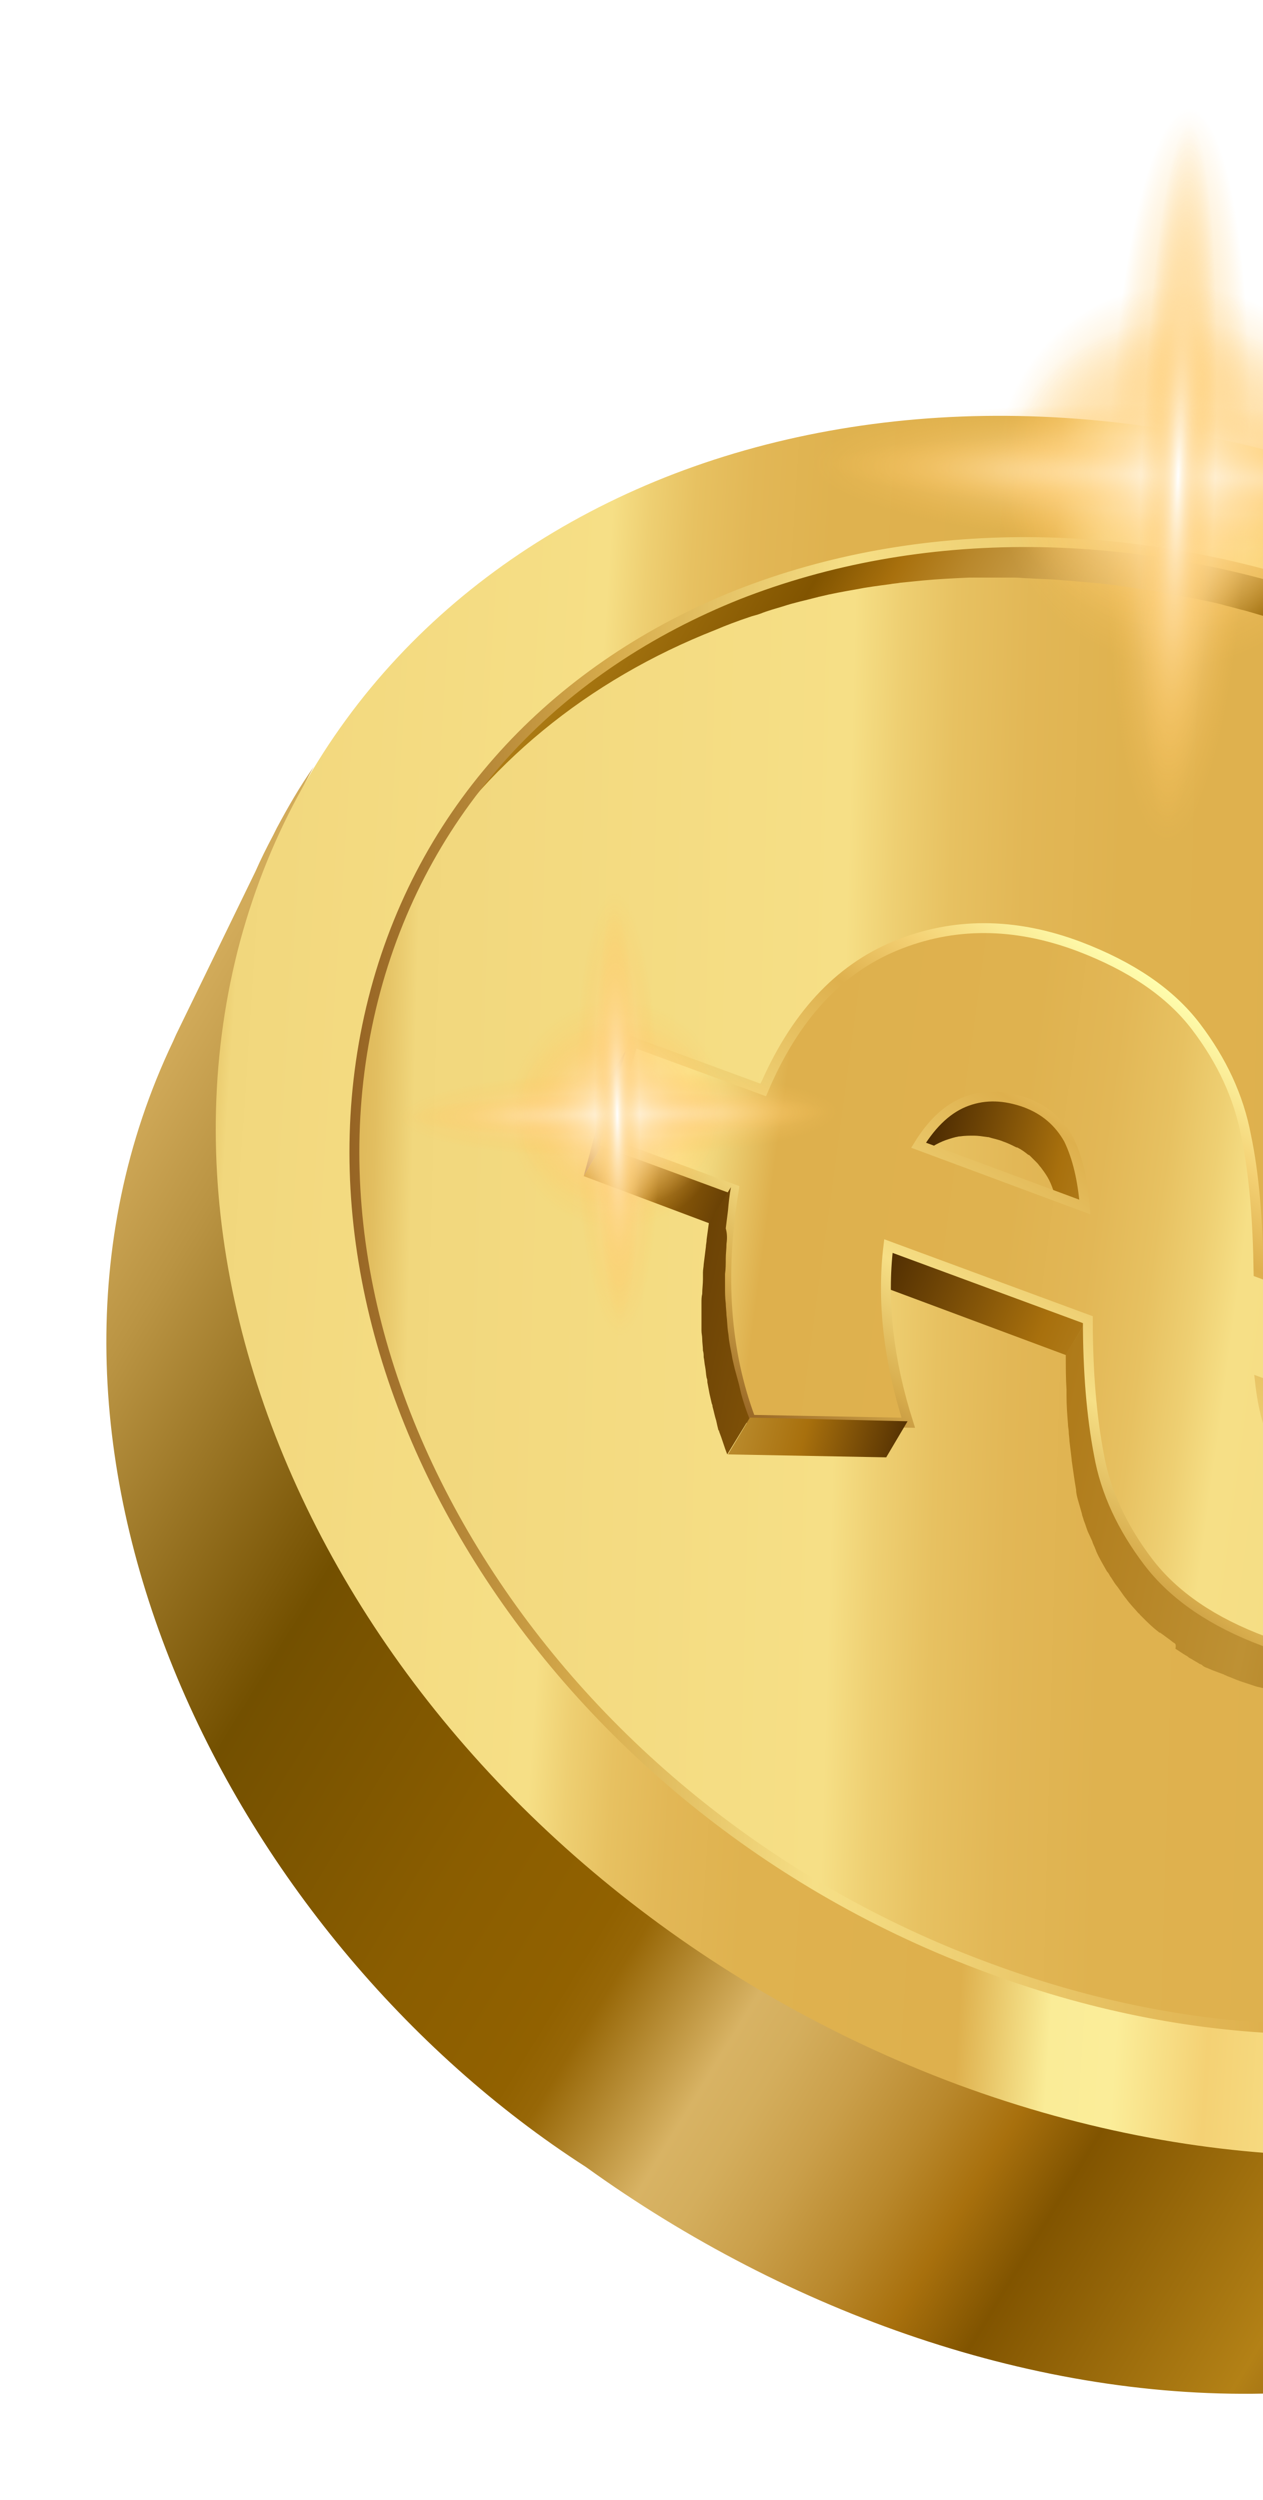<svg width="95" height="188" viewBox="0 0 95 188" fill="none" xmlns="http://www.w3.org/2000/svg">
<g filter="url(#filter0_f_8951_27492)">
<path d="M13.018 78.308L13.239 77.809L19.218 65.52C19.605 64.635 20.048 63.749 20.546 62.808L20.823 62.254C21.653 60.705 22.539 59.154 23.591 57.66C22.705 59.265 21.985 60.87 21.266 62.476L152.846 135.545L152.735 135.711C152.292 136.542 151.85 137.317 151.351 138.147L142.55 153.425C119.024 189.517 74.573 184.922 44.072 162.946C17.114 145.62 -1.375 108.476 13.018 78.308Z" fill="url(#paint0_linear_8951_27492)"/>
<path d="M27.192 120.821C17.45 105.266 13.63 87.331 18.059 70.78C22.543 54.228 34.444 42.106 49.999 35.906C65.609 29.706 84.984 29.485 104.303 36.681C123.677 43.822 139.398 57.052 149.141 72.606C158.883 88.161 162.703 106.097 158.274 122.648C153.846 139.199 141.945 151.322 126.334 157.522C110.779 163.666 91.35 163.888 72.031 156.747C52.711 149.551 36.935 136.376 27.192 120.821Z" fill="url(#paint1_linear_8951_27492)"/>
<path d="M74.409 148C90.96 154.145 107.456 153.923 120.852 148.664C134.193 143.35 144.323 133.054 148.143 118.883C151.962 104.712 148.696 89.434 140.338 76.093C131.979 62.753 118.528 51.515 101.976 45.371C85.425 39.227 68.929 39.448 55.533 44.707C42.192 50.021 32.062 60.317 28.243 74.488C24.423 88.714 27.689 103.937 36.048 117.278C44.406 130.618 57.803 141.911 74.409 148Z" fill="url(#paint2_linear_8951_27492)"/>
<path d="M130.321 67.954C130.044 67.677 129.767 67.345 129.49 67.068C129.38 66.957 129.269 66.847 129.103 66.681C128.549 66.127 128.051 65.629 127.497 65.075C127.276 64.854 127.055 64.632 126.833 64.466C126.335 64.024 125.892 63.581 125.394 63.138C125.172 62.916 124.951 62.75 124.674 62.529C124.065 62.031 123.512 61.533 122.903 61.034C122.792 60.924 122.626 60.813 122.515 60.702C121.74 60.093 120.91 59.429 120.135 58.82C120.08 58.765 120.024 58.765 119.969 58.709C119.194 58.156 118.419 57.547 117.589 57.049C117.423 56.938 117.312 56.883 117.146 56.772C116.482 56.329 115.817 55.886 115.153 55.499C114.876 55.333 114.655 55.167 114.378 55.001C113.935 54.724 113.492 54.447 113.05 54.226C112.219 53.727 111.389 53.285 110.559 52.786C110.226 52.62 109.95 52.454 109.618 52.288C108.677 51.79 107.68 51.292 106.739 50.849C106.628 50.794 106.518 50.738 106.407 50.683C105.355 50.185 104.303 49.742 103.196 49.244C102.255 48.856 101.259 48.469 100.318 48.081C99.764 47.86 99.211 47.694 98.657 47.472C98.048 47.251 97.439 47.029 96.83 46.863C96.332 46.697 95.889 46.587 95.391 46.42C94.838 46.254 94.229 46.088 93.675 45.922C93.177 45.812 92.679 45.645 92.181 45.535C91.627 45.369 91.073 45.258 90.52 45.147C90.022 45.037 89.523 44.926 89.081 44.871C88.527 44.76 87.918 44.649 87.365 44.538C86.866 44.428 86.424 44.372 85.925 44.317C85.317 44.206 84.763 44.151 84.154 44.04C83.711 43.985 83.213 43.929 82.77 43.874C82.161 43.819 81.552 43.764 80.888 43.708C80.445 43.653 80.002 43.653 79.559 43.597C78.84 43.542 78.176 43.542 77.456 43.487C77.069 43.487 76.681 43.431 76.293 43.431C75.297 43.431 74.245 43.431 73.249 43.431C73.138 43.431 73.028 43.431 72.917 43.431C71.699 43.487 70.537 43.542 69.374 43.653C68.82 43.708 68.267 43.764 67.713 43.819C67.437 43.874 67.215 43.874 66.938 43.929C66.108 44.04 65.222 44.151 64.392 44.317C63.451 44.483 62.51 44.649 61.624 44.871C61.569 44.871 61.458 44.926 61.403 44.926C60.573 45.147 59.742 45.313 58.912 45.59C58.358 45.756 57.749 45.922 57.196 46.144C56.919 46.254 56.587 46.31 56.31 46.42C55.48 46.697 54.594 47.029 53.819 47.362C44.243 51.126 36.327 57.547 31.234 66.016L32.895 63.304C38.043 54.779 45.959 48.413 55.48 44.649C56.31 44.317 57.141 44.04 57.971 43.708C58.248 43.597 58.58 43.542 58.856 43.431C59.41 43.265 59.964 43.099 60.517 42.933H60.573C61.403 42.712 62.178 42.49 63.008 42.324C63.119 42.324 63.174 42.269 63.285 42.269C64.226 42.047 65.112 41.881 66.053 41.715H66.108C66.938 41.549 67.769 41.438 68.599 41.328C68.876 41.273 69.097 41.273 69.374 41.217C69.817 41.162 70.204 41.106 70.647 41.051C70.758 41.051 70.924 41.051 71.035 41.051C72.197 40.94 73.415 40.83 74.578 40.83C74.578 40.83 74.578 40.83 74.633 40.83C74.744 40.83 74.799 40.83 74.91 40.83C75.906 40.774 76.958 40.774 77.954 40.83C78.065 40.83 78.176 40.83 78.342 40.83C78.618 40.83 78.895 40.885 79.172 40.885C79.836 40.885 80.556 40.94 81.275 40.996C81.497 40.996 81.663 40.996 81.884 40.996C82.106 40.996 82.383 41.051 82.604 41.051C83.213 41.106 83.822 41.162 84.431 41.217C84.708 41.273 84.929 41.272 85.206 41.272C85.427 41.272 85.593 41.328 85.815 41.383C86.368 41.438 86.977 41.549 87.586 41.66C87.863 41.715 88.195 41.715 88.472 41.771C88.638 41.826 88.804 41.826 89.025 41.881C89.579 41.992 90.132 42.103 90.741 42.214C91.073 42.269 91.406 42.324 91.738 42.38C91.904 42.435 92.07 42.435 92.181 42.49C92.734 42.601 93.288 42.767 93.841 42.878C94.173 42.989 94.561 43.044 94.893 43.154C95.059 43.21 95.17 43.21 95.336 43.265C95.889 43.431 96.443 43.597 96.996 43.763C97.384 43.874 97.716 43.985 98.104 44.096C98.214 44.151 98.325 44.151 98.436 44.206C99.045 44.372 99.598 44.594 100.207 44.815C100.595 44.926 100.982 45.037 101.314 45.203C101.48 45.258 101.702 45.369 101.868 45.424C102.809 45.756 103.695 46.144 104.636 46.476C104.691 46.476 104.746 46.531 104.802 46.531C105.909 46.974 106.961 47.472 108.012 47.915H108.068C108.178 47.971 108.289 48.026 108.4 48.081C109.341 48.524 110.337 49.022 111.278 49.52C111.389 49.576 111.5 49.631 111.555 49.687C111.776 49.797 111.998 49.908 112.219 50.074C113.05 50.517 113.88 51.015 114.71 51.513C114.876 51.624 115.098 51.735 115.264 51.845C115.541 52.011 115.762 52.178 116.039 52.344C116.316 52.51 116.537 52.676 116.814 52.842C117.478 53.285 118.142 53.727 118.807 54.17C118.973 54.281 119.083 54.336 119.249 54.447C119.305 54.447 119.305 54.502 119.36 54.502C120.135 55.001 120.855 55.554 121.63 56.108C121.685 56.163 121.74 56.163 121.74 56.218C122.515 56.827 123.29 57.381 124.065 57.99C124.121 57.99 124.121 58.045 124.176 58.045C124.287 58.156 124.453 58.267 124.564 58.377C125.172 58.876 125.781 59.374 126.335 59.872C126.556 60.093 126.778 60.259 127.055 60.481C127.553 60.924 128.051 61.367 128.494 61.809C128.715 62.031 128.937 62.252 129.158 62.474C129.712 63.027 130.265 63.525 130.763 64.079C130.874 64.19 130.985 64.3 131.151 64.466C131.206 64.522 131.206 64.522 131.262 64.577C131.483 64.854 131.76 65.075 131.981 65.352C132.424 65.85 132.867 66.293 133.31 66.791C133.587 67.124 133.863 67.456 134.14 67.788C134.528 68.231 134.915 68.729 135.303 69.172C135.579 69.504 135.856 69.891 136.133 70.223C136.465 70.666 136.853 71.164 137.185 71.607C137.461 71.995 137.738 72.327 137.96 72.714C138.292 73.157 138.624 73.655 138.956 74.098C139.011 74.209 139.122 74.32 139.177 74.43C139.565 75.039 140.008 75.648 140.395 76.257C141.004 77.198 141.558 78.139 142.056 79.08C142.222 79.357 142.388 79.689 142.554 79.966C142.886 80.63 143.274 81.294 143.606 81.959C143.661 82.125 143.772 82.291 143.827 82.402C143.938 82.678 144.049 82.9 144.159 83.177C144.326 83.564 144.547 84.007 144.713 84.394C144.934 84.837 145.1 85.28 145.322 85.778C145.488 86.166 145.654 86.609 145.82 86.996C145.875 87.162 145.931 87.328 146.042 87.494C146.097 87.66 146.152 87.826 146.208 87.993C146.65 89.155 147.038 90.262 147.37 91.425C147.425 91.535 147.425 91.591 147.481 91.701C147.481 91.757 147.481 91.757 147.481 91.812C147.813 92.919 148.09 94.026 148.366 95.078C148.366 95.189 148.422 95.299 148.422 95.41C148.477 95.632 148.533 95.853 148.533 96.074C148.699 96.794 148.809 97.458 148.92 98.178C148.975 98.344 148.975 98.565 149.031 98.731C149.086 98.898 149.086 99.119 149.086 99.285C149.197 99.894 149.252 100.503 149.308 101.167C149.363 101.389 149.363 101.665 149.418 101.887C149.418 101.997 149.418 102.164 149.474 102.274C149.529 102.828 149.584 103.437 149.584 103.99C149.584 104.267 149.64 104.544 149.64 104.876C149.64 104.987 149.64 105.042 149.64 105.153C149.64 105.706 149.64 106.26 149.64 106.813C149.64 107.146 149.64 107.422 149.64 107.754C149.64 107.81 149.64 107.865 149.64 107.976C149.64 108.529 149.584 109.083 149.584 109.637C149.584 109.969 149.584 110.301 149.529 110.633C149.529 110.688 149.529 110.744 149.529 110.744C149.474 111.297 149.418 111.851 149.363 112.404C149.308 112.736 149.308 113.069 149.252 113.401C149.252 113.456 149.252 113.456 149.252 113.511C149.141 114.176 149.031 114.84 148.92 115.504C148.865 115.726 148.865 116.002 148.809 116.224C148.809 116.224 148.809 116.224 148.809 116.279C148.643 117.165 148.422 118.106 148.145 118.992V119.102C147.868 120.043 147.591 120.984 147.259 121.925C147.259 121.925 147.259 121.925 147.259 121.981C147.093 122.534 146.872 123.088 146.65 123.586C146.484 123.974 146.374 124.416 146.208 124.804C146.208 124.804 146.208 124.804 146.208 124.859C146.208 124.859 146.208 124.915 146.152 124.915C145.765 125.8 145.377 126.631 144.99 127.461C144.934 127.516 144.934 127.572 144.879 127.627C144.879 127.682 144.824 127.682 144.824 127.738C144.381 128.568 143.938 129.398 143.44 130.173L141.779 132.886C142.277 132.056 142.776 131.225 143.218 130.34C143.274 130.284 143.274 130.229 143.329 130.173C143.772 129.343 144.159 128.513 144.492 127.627C144.492 127.627 144.492 127.572 144.547 127.572C144.713 127.184 144.879 126.741 145.045 126.354C145.267 125.8 145.488 125.302 145.654 124.749C145.986 123.808 146.263 122.811 146.54 121.815C146.761 120.929 146.983 119.988 147.204 119.102C147.259 118.826 147.315 118.604 147.315 118.327C147.425 117.663 147.536 116.999 147.647 116.335C147.702 115.947 147.702 115.615 147.758 115.227C147.813 114.674 147.868 114.12 147.924 113.567C147.979 113.179 147.979 112.792 147.979 112.404C148.034 111.851 148.034 111.297 148.034 110.744C148.034 110.356 148.034 109.969 148.034 109.581C148.034 109.028 148.034 108.474 148.034 107.921C148.034 107.533 147.979 107.146 147.979 106.758C147.924 106.204 147.924 105.596 147.868 105.042C147.813 104.655 147.813 104.267 147.758 103.88C147.702 103.271 147.591 102.662 147.536 102.053C147.481 101.665 147.425 101.278 147.37 100.89C147.259 100.171 147.093 99.507 146.983 98.787C146.927 98.455 146.817 98.123 146.761 97.79C146.484 96.683 146.208 95.576 145.875 94.525C145.82 94.414 145.82 94.303 145.765 94.137C145.433 92.975 145.045 91.867 144.602 90.705C144.492 90.373 144.381 90.041 144.215 89.709C144.049 89.321 143.883 88.878 143.717 88.491C143.551 88.048 143.329 87.605 143.108 87.107C142.942 86.719 142.72 86.276 142.554 85.889C142.333 85.501 142.167 85.059 141.945 84.671C141.613 84.007 141.281 83.343 140.893 82.678C140.727 82.402 140.561 82.07 140.395 81.793C139.842 80.852 139.288 79.911 138.735 78.97C138.292 78.25 137.794 77.53 137.351 76.811C137.019 76.368 136.686 75.87 136.354 75.427C136.078 75.039 135.856 74.707 135.579 74.32C135.247 73.877 134.86 73.379 134.528 72.936C134.251 72.604 133.974 72.216 133.697 71.884C133.31 71.441 132.922 70.943 132.535 70.5C132.258 70.168 131.981 69.836 131.704 69.504C131.206 68.895 130.763 68.397 130.321 67.954Z" fill="url(#paint3_linear_8951_27492)"/>
<path d="M79.834 91.983C79.778 91.595 79.668 91.152 79.612 90.82C79.612 90.71 79.557 90.654 79.557 90.599C79.446 90.267 79.391 89.99 79.28 89.658C79.28 89.602 79.225 89.547 79.225 89.492C79.114 89.159 78.948 88.772 78.782 88.495C78.616 88.219 78.45 87.997 78.284 87.776C78.173 87.665 78.118 87.554 78.007 87.444C77.841 87.277 77.675 87.111 77.509 86.945C77.453 86.89 77.398 86.835 77.343 86.835C77.066 86.613 76.844 86.447 76.512 86.281C76.512 86.281 76.512 86.281 76.457 86.281C76.125 86.115 75.793 85.949 75.461 85.838C75.073 85.672 74.686 85.617 74.353 85.506H74.298C73.911 85.451 73.579 85.395 73.246 85.395C72.914 85.395 72.582 85.395 72.195 85.451H72.139C71.807 85.506 71.475 85.617 71.143 85.728C69.759 86.226 68.541 87.333 67.489 89.049L69.15 86.336C70.202 84.62 71.42 83.513 72.804 83.015C72.914 82.96 73.025 82.96 73.136 82.904C73.302 82.849 73.523 82.794 73.689 82.794C73.745 82.794 73.745 82.794 73.8 82.794H73.855C73.966 82.794 74.021 82.738 74.132 82.738C74.243 82.738 74.409 82.738 74.52 82.738H74.852H74.907H75.184L75.516 82.794L75.848 82.849L76.014 82.904C76.014 82.904 76.014 82.904 76.07 82.904H76.125C76.236 82.904 76.346 82.96 76.457 82.96C76.568 83.015 76.678 83.015 76.789 83.07C76.9 83.126 77.011 83.126 77.121 83.181H77.177L77.453 83.292C77.564 83.347 77.675 83.403 77.73 83.403C77.841 83.458 77.952 83.513 78.007 83.569C78.062 83.624 78.118 83.624 78.173 83.679H78.228C78.284 83.679 78.284 83.735 78.339 83.735C78.45 83.79 78.561 83.845 78.671 83.956C78.782 84.011 78.893 84.122 79.003 84.233L79.059 84.288C79.114 84.344 79.169 84.399 79.225 84.399C79.335 84.51 79.446 84.565 79.502 84.676C79.557 84.731 79.612 84.842 79.668 84.897C79.778 85.008 79.834 85.119 79.944 85.229C80 85.285 80.055 85.34 80.111 85.395C80.221 85.561 80.332 85.783 80.443 85.949L80.553 86.17C80.664 86.392 80.775 86.668 80.885 86.89V86.945C80.885 87.001 80.941 87.056 80.941 87.111C80.996 87.277 81.052 87.444 81.107 87.61C81.162 87.72 81.162 87.886 81.218 87.997C81.218 88.052 81.273 88.163 81.273 88.219C81.273 88.274 81.328 88.329 81.328 88.385C81.384 88.661 81.439 88.993 81.494 89.326V89.381C81.494 89.492 81.494 89.547 81.55 89.658C81.605 89.934 81.605 90.156 81.66 90.433C81.66 90.599 81.716 90.765 81.716 90.931L80.055 93.643C80 93.201 79.944 92.813 79.889 92.425C79.834 92.149 79.834 92.038 79.834 91.983Z" fill="url(#paint4_linear_8951_27492)"/>
<path d="M94.78 103.94L93.119 106.653L105.297 111.192L106.958 108.424L94.78 103.94Z" fill="url(#paint5_linear_8951_27492)"/>
<mask id="mask0_8951_27492" style="mask-type:luminance" maskUnits="userSpaceOnUse" x="55" y="78" width="5" height="7">
<path d="M59.131 78.308L57.47 81.02C56.806 82.072 56.252 83.234 55.699 84.507L57.359 81.795C57.858 80.522 58.467 79.359 59.131 78.308Z" fill="white"/>
</mask>
<g mask="url(#mask0_8951_27492)">
<path d="M59.131 78.308L57.47 81.02C57.193 81.518 56.917 81.961 56.64 82.515L58.3 79.802C58.522 79.304 58.799 78.806 59.131 78.308Z" fill="#784E4A"/>
</g>
<mask id="mask1_8951_27492" style="mask-type:luminance" maskUnits="userSpaceOnUse" x="55" y="78" width="5" height="7">
<path d="M59.131 78.308L57.47 81.02C56.806 82.072 56.252 83.234 55.699 84.507L57.359 81.795C57.858 80.522 58.467 79.359 59.131 78.308Z" fill="white"/>
</mask>
<g mask="url(#mask1_8951_27492)">
<path d="M58.3 79.804L56.639 82.516C56.307 83.18 55.975 83.845 55.698 84.509L57.359 81.796C57.636 81.077 57.968 80.413 58.3 79.804Z" fill="#7C514D"/>
</g>
<path d="M66.769 93.588L65.163 96.3L80.165 101.891L81.825 99.123L66.769 93.588Z" fill="url(#paint6_linear_8951_27492)"/>
<path d="M45.515 85.727L43.909 88.439L53.486 92.037L55.146 89.27L45.515 85.727Z" fill="url(#paint7_linear_8951_27492)"/>
<path d="M47.562 78.197L45.901 80.91L43.908 88.438L45.513 85.726L47.562 78.197Z" fill="#8A5A55"/>
<path d="M88.303 123.537C88.137 123.426 88.026 123.315 87.86 123.205C87.639 123.039 87.417 122.873 87.251 122.762C87.251 122.762 87.251 122.762 87.196 122.762L87.141 122.706C86.698 122.374 86.31 121.987 85.923 121.599C85.867 121.544 85.812 121.489 85.757 121.433C85.701 121.378 85.701 121.323 85.646 121.323C85.314 120.935 84.982 120.603 84.705 120.215C84.428 119.883 84.207 119.496 83.93 119.164C83.764 118.942 83.653 118.721 83.487 118.499C83.432 118.389 83.376 118.278 83.266 118.167C82.989 117.669 82.712 117.226 82.491 116.728C82.435 116.617 82.435 116.562 82.38 116.451C82.325 116.285 82.214 116.119 82.159 115.898C82.048 115.676 81.937 115.4 81.826 115.178C81.716 114.901 81.66 114.68 81.55 114.403C81.494 114.292 81.494 114.182 81.439 114.071C81.439 114.016 81.384 113.96 81.384 113.85C81.273 113.462 81.162 113.075 81.052 112.687C80.996 112.466 80.941 112.244 80.941 112.023C80.885 111.691 80.83 111.359 80.775 110.971C80.719 110.584 80.664 110.196 80.609 109.809V109.753C80.553 109.31 80.498 108.812 80.443 108.369C80.443 108.148 80.387 107.871 80.387 107.65C80.387 107.484 80.332 107.318 80.332 107.096C80.276 106.377 80.221 105.712 80.221 104.937C80.221 104.882 80.221 104.827 80.221 104.771C80.221 104.661 80.221 104.605 80.221 104.494C80.166 103.664 80.166 102.778 80.166 101.837L81.826 99.125C81.826 100.011 81.826 100.896 81.882 101.727C81.882 101.837 81.882 101.893 81.882 102.003C81.937 102.778 81.937 103.553 81.993 104.328C81.993 104.495 82.048 104.661 82.048 104.882C82.103 105.602 82.159 106.321 82.269 106.985C82.269 107.041 82.269 107.041 82.269 107.096C82.38 107.871 82.491 108.591 82.601 109.31C82.712 109.975 82.934 110.694 83.1 111.359C83.155 111.469 83.155 111.58 83.21 111.691C83.376 112.189 83.598 112.687 83.819 113.185C83.875 113.351 83.985 113.517 84.041 113.739C84.317 114.292 84.594 114.901 84.926 115.455C84.982 115.566 85.037 115.676 85.148 115.787C85.535 116.396 85.923 116.949 86.31 117.503C86.587 117.891 86.919 118.278 87.251 118.61C87.362 118.721 87.417 118.776 87.528 118.887C87.916 119.274 88.303 119.662 88.746 119.994C88.801 120.049 88.801 120.049 88.857 120.105C89.078 120.271 89.299 120.437 89.521 120.603C89.632 120.714 89.798 120.824 89.908 120.88C89.964 120.935 90.074 120.99 90.13 121.046C90.407 121.212 90.683 121.433 90.96 121.599C91.071 121.655 91.181 121.71 91.292 121.821C91.569 121.987 91.79 122.098 92.067 122.264C92.178 122.319 92.344 122.43 92.51 122.485C92.787 122.596 93.064 122.762 93.34 122.873C93.507 122.928 93.617 122.983 93.783 123.094C94.171 123.26 94.614 123.426 95.001 123.592C95.555 123.814 96.108 123.98 96.662 124.146C96.772 124.146 96.828 124.201 96.939 124.201C97.437 124.367 97.99 124.478 98.489 124.589C98.544 124.589 98.654 124.644 98.71 124.644C99.208 124.755 99.706 124.81 100.205 124.865C100.26 124.865 100.371 124.865 100.426 124.865C100.924 124.921 101.422 124.921 101.921 124.921C102.031 124.921 102.087 124.921 102.197 124.921C102.696 124.921 103.138 124.921 103.581 124.865C103.637 124.865 103.692 124.865 103.747 124.865C104.245 124.81 104.744 124.755 105.242 124.644C105.519 124.589 105.795 124.533 106.072 124.478C106.349 124.422 106.626 124.367 106.903 124.256C107.511 124.09 108.065 123.869 108.674 123.648C110.335 122.983 111.885 121.987 113.213 120.769C114.597 119.551 115.815 118.001 116.922 116.23L115.261 118.942C113.102 122.54 110.335 125.031 107.013 126.415C106.404 126.637 105.851 126.858 105.242 127.024C105.187 127.024 105.131 127.08 105.131 127.08C104.91 127.135 104.688 127.19 104.467 127.246C104.19 127.301 103.913 127.356 103.637 127.412C103.581 127.412 103.526 127.412 103.47 127.467C103.028 127.522 102.64 127.578 102.197 127.633H102.142C102.087 127.633 102.031 127.633 101.976 127.633C101.699 127.633 101.422 127.688 101.09 127.688C100.924 127.688 100.703 127.688 100.537 127.688C100.426 127.688 100.371 127.688 100.26 127.688C100.205 127.688 100.149 127.688 100.038 127.688C99.706 127.688 99.43 127.688 99.097 127.633C98.987 127.633 98.876 127.633 98.71 127.578C98.654 127.578 98.544 127.578 98.489 127.578C98.378 127.578 98.267 127.578 98.156 127.522C97.88 127.467 97.547 127.467 97.271 127.412C97.16 127.412 97.049 127.356 96.939 127.356C96.883 127.356 96.772 127.301 96.717 127.301C96.606 127.301 96.496 127.246 96.385 127.246C96.053 127.19 95.776 127.08 95.444 127.024C95.333 127.024 95.278 126.969 95.167 126.969C95.056 126.969 95.001 126.913 94.89 126.913C94.724 126.858 94.614 126.858 94.448 126.803C94.115 126.692 93.783 126.581 93.451 126.471L93.285 126.415C92.953 126.305 92.621 126.139 92.289 126.028C92.233 125.972 92.123 125.972 92.067 125.917C91.901 125.862 91.79 125.806 91.624 125.751C91.458 125.696 91.348 125.64 91.181 125.585C91.071 125.53 90.905 125.474 90.794 125.419C90.628 125.364 90.517 125.308 90.407 125.197C90.351 125.142 90.24 125.142 90.185 125.087C90.019 124.976 89.798 124.865 89.632 124.755C89.521 124.699 89.41 124.644 89.299 124.533C89.244 124.533 89.244 124.478 89.189 124.478C88.912 124.312 88.691 124.146 88.414 123.98C88.469 123.648 88.414 123.592 88.303 123.537Z" fill="url(#paint8_linear_8951_27492)"/>
<path d="M86.364 117.444C88.301 119.991 91.235 121.983 95.11 123.423C99.926 125.194 104.465 125.249 108.728 123.478C112.99 121.707 116.311 118.164 118.636 112.794L128.545 116.448L130.593 108.92L120.961 105.377C121.736 101.557 121.902 97.738 121.515 93.863C121.127 89.988 120.297 86.722 118.968 83.954L107.067 84.12C108.174 86.667 109.004 89.379 109.392 92.368C109.835 95.358 109.835 98.236 109.392 101.114L94.667 95.69C94.612 91.759 94.335 88.272 93.726 85.394C93.173 82.46 91.899 79.747 89.962 77.201C88.025 74.654 85.091 72.662 81.16 71.167C76.289 69.34 71.695 69.34 67.377 71.112C63.059 72.883 59.738 76.481 57.413 81.961L47.615 78.363L45.567 85.892L55.199 89.434C54.147 95.856 54.534 101.613 56.472 106.761L68.318 106.982C66.823 102.277 66.325 97.849 66.823 93.697L81.825 99.232C81.825 103.107 82.102 106.484 82.655 109.362C83.153 112.186 84.426 114.898 86.364 117.444ZM81.603 90.763L69.093 86.113C70.145 84.397 71.362 83.29 72.746 82.792C74.13 82.293 75.57 82.349 77.12 82.903C78.614 83.456 79.666 84.397 80.385 85.67C81.05 87.054 81.437 88.715 81.603 90.763ZM103.579 111.687C102.251 112.186 100.867 112.186 99.428 111.632C97.989 111.078 96.881 110.193 96.162 108.864C95.442 107.591 94.999 105.93 94.778 103.938L106.956 108.421C106.015 110.082 104.853 111.189 103.579 111.687Z" fill="url(#paint9_linear_8951_27492)"/>
<path d="M86.364 117.444C88.301 119.991 91.235 121.983 95.11 123.423C99.926 125.194 104.465 125.249 108.728 123.478C112.99 121.707 116.311 118.164 118.636 112.794L128.545 116.448L130.593 108.92L120.961 105.377C121.736 101.557 121.902 97.738 121.515 93.863C121.127 89.988 120.297 86.722 118.968 83.954L107.067 84.12C108.174 86.667 109.004 89.379 109.392 92.368C109.835 95.358 109.835 98.236 109.392 101.114L94.667 95.69C94.612 91.759 94.335 88.272 93.726 85.394C93.173 82.46 91.899 79.747 89.962 77.201C88.025 74.654 85.091 72.662 81.16 71.167C76.289 69.34 71.695 69.34 67.377 71.112C63.059 72.883 59.738 76.481 57.413 81.961L47.615 78.363L45.567 85.892L55.199 89.434C54.147 95.856 54.534 101.613 56.472 106.761L68.318 106.982C66.823 102.277 66.325 97.849 66.823 93.697L81.825 99.232C81.825 103.107 82.102 106.484 82.655 109.362C83.153 112.186 84.426 114.898 86.364 117.444ZM81.603 90.763L69.093 86.113C70.145 84.397 71.362 83.29 72.746 82.792C74.13 82.293 75.57 82.349 77.12 82.903C78.614 83.456 79.666 84.397 80.385 85.67C81.05 87.054 81.437 88.715 81.603 90.763ZM103.579 111.687C102.251 112.186 100.867 112.186 99.428 111.632C97.989 111.078 96.881 110.193 96.162 108.864C95.442 107.591 94.999 105.93 94.778 103.938L106.956 108.421C106.015 110.082 104.853 111.189 103.579 111.687Z" stroke="url(#paint10_linear_8951_27492)" stroke-width="0.744" stroke-miterlimit="10"/>
<path d="M56.419 106.595L68.265 106.872L66.659 109.584L54.758 109.363L56.419 106.595Z" fill="url(#paint11_linear_8951_27492)"/>
<path d="M54.645 93.531C54.645 93.918 54.59 94.251 54.59 94.638C54.59 95.025 54.59 95.413 54.535 95.8C54.535 96.133 54.535 96.465 54.535 96.797C54.535 97.184 54.535 97.572 54.59 98.015C54.59 98.291 54.645 98.624 54.645 98.9C54.701 99.288 54.701 99.731 54.756 100.118C54.811 100.395 54.811 100.672 54.867 100.949C54.922 101.336 55.033 101.779 55.088 102.166C55.144 102.388 55.199 102.665 55.254 102.886C55.365 103.273 55.476 103.716 55.586 104.104C55.642 104.325 55.697 104.602 55.752 104.823C55.919 105.432 56.14 106.097 56.361 106.65L54.701 109.363C54.479 108.809 54.313 108.2 54.092 107.647C54.092 107.591 54.092 107.591 54.036 107.536C53.981 107.314 53.926 107.093 53.87 106.816C53.76 106.484 53.704 106.152 53.594 105.765C53.594 105.709 53.593 105.654 53.538 105.543C53.483 105.322 53.428 105.045 53.372 104.823C53.317 104.547 53.261 104.215 53.206 103.938C53.206 103.827 53.206 103.716 53.151 103.606C53.095 103.329 53.095 103.052 53.04 102.775C52.985 102.554 52.985 102.277 52.929 102.056C52.929 101.89 52.929 101.724 52.874 101.557C52.874 101.281 52.819 100.949 52.819 100.672C52.819 100.45 52.763 100.284 52.763 100.063C52.763 99.841 52.763 99.675 52.763 99.454C52.763 99.122 52.763 98.79 52.763 98.458C52.763 98.291 52.763 98.126 52.763 97.959C52.763 97.738 52.763 97.516 52.819 97.295C52.819 96.908 52.874 96.576 52.874 96.188C52.874 96.022 52.874 95.856 52.874 95.69C52.874 95.468 52.929 95.247 52.929 95.081C52.985 94.638 53.04 94.195 53.095 93.752C53.095 93.586 53.151 93.42 53.151 93.199C53.206 92.811 53.261 92.368 53.317 91.981L54.977 89.269C54.867 89.877 54.811 90.431 54.756 91.04C54.701 91.483 54.645 91.926 54.59 92.368C54.701 92.756 54.701 93.144 54.645 93.531Z" fill="url(#paint12_linear_8951_27492)"/>
<path d="M74.409 148C90.961 154.144 107.457 153.923 120.853 148.664C134.193 143.35 144.323 133.054 148.143 118.883C151.962 104.712 148.696 89.434 140.338 76.093C131.979 62.752 118.528 51.515 101.976 45.371C85.425 39.226 68.929 39.448 55.533 44.706C42.192 50.021 32.062 60.317 28.243 74.488C24.423 88.714 27.689 103.937 36.048 117.278C44.407 130.618 57.803 141.911 74.409 148Z" stroke="url(#paint13_linear_8951_27492)" stroke-width="0.744" stroke-miterlimit="10"/>
<path d="M74.853 35.294C74.576 43.21 80.555 49.853 88.138 50.13C95.778 50.407 102.143 44.151 102.365 36.236C102.642 28.32 96.663 21.677 89.079 21.4C81.496 21.179 75.075 27.379 74.853 35.294Z" fill="url(#paint14_radial_8951_27492)"/>
<path d="M87.695 63.527C90.628 63.638 93.452 51.294 93.95 35.96C94.448 20.627 92.455 8.116 89.521 8.006C86.588 7.895 83.764 20.239 83.266 35.573C82.768 50.906 84.761 63.416 87.695 63.527Z" fill="url(#paint15_radial_8951_27492)"/>
<path d="M60.959 34.852C60.848 37.786 73.193 40.609 88.471 41.108C103.749 41.606 116.204 39.668 116.315 36.679C116.425 33.745 104.081 30.922 88.803 30.424C73.525 29.926 61.07 31.919 60.959 34.852Z" fill="url(#paint16_radial_8951_27492)"/>
<path d="M62.288 34.908C62.233 36.459 73.968 38.119 88.527 38.617C103.085 39.115 114.931 38.23 114.931 36.68C114.987 35.13 103.251 33.469 88.693 32.971C74.19 32.473 62.344 33.359 62.288 34.908Z" fill="url(#paint17_radial_8951_27492)"/>
<path d="M75.572 35.351C75.351 41.883 81.052 47.363 88.248 47.584C95.445 47.806 101.478 42.769 101.7 36.237C101.921 29.705 96.22 24.224 89.023 24.003C81.772 23.726 75.793 28.819 75.572 35.351Z" fill="url(#paint18_radial_8951_27492)"/>
<path d="M87.751 62.2C89.301 62.255 90.962 50.464 91.405 35.85C91.903 21.236 91.017 9.39 89.468 9.335C87.918 9.28 86.257 21.07 85.814 35.684C85.316 50.298 86.201 62.144 87.751 62.2Z" fill="url(#paint19_radial_8951_27492)"/>
<path d="M38.151 83.896C38.207 88.656 41.971 92.476 46.566 92.421C51.16 92.365 54.813 88.435 54.758 83.674C54.703 78.914 50.939 75.094 46.344 75.15C41.75 75.205 38.096 79.135 38.151 83.896Z" fill="url(#paint20_radial_8951_27492)"/>
<path d="M46.677 100.502C48.449 100.502 49.777 92.974 49.666 83.785C49.556 74.596 48.006 67.123 46.234 67.123C44.463 67.123 43.134 74.651 43.245 83.84C43.356 93.085 44.906 100.502 46.677 100.502Z" fill="url(#paint21_radial_8951_27492)"/>
<path d="M29.794 84.005C29.794 85.776 37.267 87.105 46.456 86.994C55.645 86.884 63.062 85.334 63.062 83.562C63.062 81.791 55.589 80.462 46.4 80.573C37.211 80.684 29.794 82.234 29.794 84.005Z" fill="url(#paint22_radial_8951_27492)"/>
<path d="M30.623 84.005C30.623 84.947 37.708 85.611 46.454 85.5C55.201 85.389 62.286 84.559 62.286 83.618C62.286 82.677 55.201 82.013 46.454 82.123C37.708 82.234 30.567 83.064 30.623 84.005Z" fill="url(#paint23_radial_8951_27492)"/>
<path d="M38.596 83.899C38.651 87.829 42.194 90.929 46.511 90.874C50.829 90.819 54.316 87.608 54.261 83.678C54.206 79.748 50.663 76.647 46.345 76.703C42.028 76.758 38.54 79.969 38.596 83.899Z" fill="url(#paint24_radial_8951_27492)"/>
<path d="M46.622 99.672C47.563 99.672 48.228 92.532 48.117 83.785C48.006 75.039 47.176 67.898 46.235 67.898C45.294 67.898 44.63 75.039 44.74 83.785C44.851 92.587 45.737 99.728 46.622 99.672Z" fill="url(#paint25_radial_8951_27492)"/>
</g>
<defs>
<filter id="filter0_f_8951_27492" x="0.2" y="0.205" width="167.706" height="187.596" filterUnits="userSpaceOnUse" color-interpolation-filters="sRGB">
<feFlood flood-opacity="0" result="BackgroundImageFix"/>
<feBlend mode="normal" in="SourceGraphic" in2="BackgroundImageFix" result="shape"/>
<feGaussianBlur stdDeviation="3.9" result="effect1_foregroundBlur_8951_27492"/>
</filter>
<linearGradient id="paint0_linear_8951_27492" x1="3.976" y1="91.948" x2="133.162" y2="170.588" gradientUnits="userSpaceOnUse">
<stop stop-color="#D2AB5A"/>
<stop offset="0.061" stop-color="#BA9443"/>
<stop offset="0.19" stop-color="#7C5808"/>
<stop offset="0.207" stop-color="#735000"/>
<stop offset="0.227" stop-color="#775200"/>
<stop offset="0.338" stop-color="#8A5D00"/>
<stop offset="0.415" stop-color="#916100"/>
<stop offset="0.434" stop-color="#976707"/>
<stop offset="0.499" stop-color="#D8B364"/>
<stop offset="0.525" stop-color="#D4AE5D"/>
<stop offset="0.562" stop-color="#CA9F4A"/>
<stop offset="0.605" stop-color="#B9882C"/>
<stop offset="0.641" stop-color="#A8700D"/>
<stop offset="0.68" stop-color="#815400"/>
<stop offset="0.803" stop-color="#B38116"/>
<stop offset="0.827" stop-color="#A27114"/>
<stop offset="0.88" stop-color="#815110"/>
<stop offset="0.925" stop-color="#6C3D0E"/>
<stop offset="0.955" stop-color="#65360D"/>
<stop offset="0.958" stop-color="#6F3F0D"/>
<stop offset="0.97" stop-color="#8A580C"/>
<stop offset="0.981" stop-color="#9B670C"/>
<stop offset="0.989" stop-color="#A16C0C"/>
</linearGradient>
<linearGradient id="paint1_linear_8951_27492" x1="152.478" y1="100.889" x2="-24.722" y2="89.298" gradientUnits="userSpaceOnUse">
<stop stop-color="#D7AC4C"/>
<stop offset="0.182" stop-color="#FFFFB0"/>
<stop offset="0.327" stop-color="#F4D174"/>
<stop offset="0.366" stop-color="#FBED99"/>
<stop offset="0.394" stop-color="#FAEC97"/>
<stop offset="0.433" stop-color="#DEB04D"/>
<stop offset="0.527" stop-color="#DFB24F"/>
<stop offset="0.561" stop-color="#E2B756"/>
<stop offset="0.586" stop-color="#E7C161"/>
<stop offset="0.605" stop-color="#EECF72"/>
<stop offset="0.621" stop-color="#F6DF86"/>
<stop offset="0.753" stop-color="#F2D87E"/>
<stop offset="0.767" stop-color="#F1D77D"/>
<stop offset="0.772" stop-color="#EBCD71"/>
<stop offset="0.78" stop-color="#E2BE60"/>
<stop offset="0.791" stop-color="#DCB455"/>
<stop offset="0.807" stop-color="#D8AE4E"/>
<stop offset="0.849" stop-color="#D7AC4C"/>
<stop offset="1" stop-color="#966424"/>
</linearGradient>
<linearGradient id="paint2_linear_8951_27492" x1="199.632" y1="99.672" x2="-20.463" y2="93.773" gradientUnits="userSpaceOnUse">
<stop stop-color="#D7AC4C"/>
<stop offset="0.182" stop-color="#FFFFB0"/>
<stop offset="0.327" stop-color="#F4D174"/>
<stop offset="0.366" stop-color="#FBED99"/>
<stop offset="0.394" stop-color="#FAEC97"/>
<stop offset="0.433" stop-color="#DEB04D"/>
<stop offset="0.527" stop-color="#DFB24F"/>
<stop offset="0.561" stop-color="#E2B756"/>
<stop offset="0.586" stop-color="#E7C161"/>
<stop offset="0.605" stop-color="#EECF72"/>
<stop offset="0.621" stop-color="#F6DF86"/>
<stop offset="0.753" stop-color="#F2D87E"/>
<stop offset="0.767" stop-color="#F1D77D"/>
<stop offset="0.772" stop-color="#EBCD71"/>
<stop offset="0.78" stop-color="#E2BE60"/>
<stop offset="0.791" stop-color="#DCB455"/>
<stop offset="0.807" stop-color="#D8AE4E"/>
<stop offset="0.849" stop-color="#D7AC4C"/>
<stop offset="1" stop-color="#966424"/>
</linearGradient>
<linearGradient id="paint3_linear_8951_27492" x1="130.296" y1="93.246" x2="22.733" y2="30.938" gradientUnits="userSpaceOnUse">
<stop stop-color="#D2AB5A"/>
<stop offset="0.061" stop-color="#BA9443"/>
<stop offset="0.19" stop-color="#7C5808"/>
<stop offset="0.207" stop-color="#735000"/>
<stop offset="0.227" stop-color="#775200"/>
<stop offset="0.338" stop-color="#8A5D00"/>
<stop offset="0.415" stop-color="#916100"/>
<stop offset="0.434" stop-color="#976707"/>
<stop offset="0.499" stop-color="#D8B364"/>
<stop offset="0.525" stop-color="#D4AE5D"/>
<stop offset="0.562" stop-color="#CA9F4A"/>
<stop offset="0.605" stop-color="#B9882C"/>
<stop offset="0.641" stop-color="#A8700D"/>
<stop offset="0.68" stop-color="#815400"/>
<stop offset="0.803" stop-color="#B38116"/>
<stop offset="0.827" stop-color="#A27114"/>
<stop offset="0.88" stop-color="#815110"/>
<stop offset="0.925" stop-color="#6C3D0E"/>
<stop offset="0.955" stop-color="#65360D"/>
<stop offset="0.958" stop-color="#6F3F0D"/>
<stop offset="0.97" stop-color="#8A580C"/>
<stop offset="0.981" stop-color="#9B670C"/>
<stop offset="0.989" stop-color="#A16C0C"/>
</linearGradient>
<linearGradient id="paint4_linear_8951_27492" x1="92.957" y1="91.554" x2="68.746" y2="85.909" gradientUnits="userSpaceOnUse">
<stop stop-color="#A16C0C"/>
<stop offset="0.232" stop-color="#BE9134"/>
<stop offset="0.556" stop-color="#A8700D"/>
<stop offset="1" stop-color="#432400"/>
</linearGradient>
<linearGradient id="paint5_linear_8951_27492" x1="113.142" y1="112.423" x2="92.497" y2="104.757" gradientUnits="userSpaceOnUse">
<stop stop-color="#A16C0C"/>
<stop offset="0.232" stop-color="#BE9134"/>
<stop offset="0.431" stop-color="#A8700D"/>
<stop offset="1" stop-color="#432400"/>
</linearGradient>
<linearGradient id="paint6_linear_8951_27492" x1="95.537" y1="107.069" x2="64.787" y2="94.057" gradientUnits="userSpaceOnUse">
<stop stop-color="#A16C0C"/>
<stop offset="0.232" stop-color="#BE9134"/>
<stop offset="0.556" stop-color="#A8700D"/>
<stop offset="1" stop-color="#432400"/>
</linearGradient>
<linearGradient id="paint7_linear_8951_27492" x1="33.768" y1="83.345" x2="58.53" y2="92.036" gradientUnits="userSpaceOnUse">
<stop stop-color="#A16C0C"/>
<stop offset="0.232" stop-color="#BE9134"/>
<stop offset="0.556" stop-color="#A8700D"/>
<stop offset="1" stop-color="#432400"/>
</linearGradient>
<linearGradient id="paint8_linear_8951_27492" x1="113.212" y1="118.312" x2="36.817" y2="101.76" gradientUnits="userSpaceOnUse">
<stop stop-color="#A16C0C"/>
<stop offset="0.232" stop-color="#BE9134"/>
<stop offset="0.556" stop-color="#A8700D"/>
<stop offset="1" stop-color="#432400"/>
</linearGradient>
<linearGradient id="paint9_linear_8951_27492" x1="-24.086" y1="82.081" x2="164.465" y2="107.539" gradientUnits="userSpaceOnUse">
<stop stop-color="#D7AC4C"/>
<stop offset="0.182" stop-color="#FFFFB0"/>
<stop offset="0.327" stop-color="#F4D174"/>
<stop offset="0.366" stop-color="#FBED99"/>
<stop offset="0.394" stop-color="#FAEC97"/>
<stop offset="0.433" stop-color="#DEB04D"/>
<stop offset="0.527" stop-color="#DFB24F"/>
<stop offset="0.561" stop-color="#E2B756"/>
<stop offset="0.586" stop-color="#E7C161"/>
<stop offset="0.605" stop-color="#EECF72"/>
<stop offset="0.621" stop-color="#F6DF86"/>
<stop offset="0.753" stop-color="#F2D87E"/>
<stop offset="0.767" stop-color="#F1D77D"/>
<stop offset="0.772" stop-color="#EBCD71"/>
<stop offset="0.78" stop-color="#E2BE60"/>
<stop offset="0.791" stop-color="#DCB455"/>
<stop offset="0.807" stop-color="#D8AE4E"/>
<stop offset="0.849" stop-color="#D7AC4C"/>
<stop offset="1" stop-color="#966424"/>
</linearGradient>
<linearGradient id="paint10_linear_8951_27492" x1="104.59" y1="73.411" x2="73.132" y2="118.754" gradientUnits="userSpaceOnUse">
<stop stop-color="#D7AC4C"/>
<stop offset="0.182" stop-color="#FFFFB0"/>
<stop offset="0.327" stop-color="#F4D174"/>
<stop offset="0.433" stop-color="#DEB04D"/>
<stop offset="0.707" stop-color="#F6DF86"/>
<stop offset="0.849" stop-color="#D7AC4C"/>
<stop offset="1" stop-color="#966424"/>
</linearGradient>
<linearGradient id="paint11_linear_8951_27492" x1="49.659" y1="105.118" x2="69.218" y2="110.033" gradientUnits="userSpaceOnUse">
<stop stop-color="#A16C0C"/>
<stop offset="0.232" stop-color="#BE9134"/>
<stop offset="0.556" stop-color="#A8700D"/>
<stop offset="1" stop-color="#432400"/>
</linearGradient>
<linearGradient id="paint12_linear_8951_27492" x1="114.525" y1="112.222" x2="38.135" y2="95.671" gradientUnits="userSpaceOnUse">
<stop stop-color="#A16C0C"/>
<stop offset="0.232" stop-color="#BE9134"/>
<stop offset="0.556" stop-color="#A8700D"/>
<stop offset="1" stop-color="#432400"/>
</linearGradient>
<linearGradient id="paint13_linear_8951_27492" x1="150.312" y1="98.35" x2="26.059" y2="95.02" gradientUnits="userSpaceOnUse">
<stop stop-color="#D7AC4C"/>
<stop offset="0.182" stop-color="#FFFFB0"/>
<stop offset="0.327" stop-color="#F4D174"/>
<stop offset="0.433" stop-color="#DEB04D"/>
<stop offset="0.707" stop-color="#F6DF86"/>
<stop offset="0.849" stop-color="#D7AC4C"/>
<stop offset="1" stop-color="#966424"/>
</linearGradient>
<radialGradient id="paint14_radial_8951_27492" cx="0" cy="0" r="1" gradientUnits="userSpaceOnUse" gradientTransform="translate(88.617 35.783) rotate(-178.078) scale(13.79 14.382)">
<stop stop-color="white"/>
<stop offset="0.139" stop-color="#FFF4E1" stop-opacity="0.861"/>
<stop offset="0.433" stop-color="#FFE0A8" stop-opacity="0.567"/>
<stop offset="0.685" stop-color="#FFD17E" stop-opacity="0.315"/>
<stop offset="0.882" stop-color="#FFC864" stop-opacity="0.118"/>
<stop offset="1" stop-color="#FFC55B" stop-opacity="0"/>
</radialGradient>
<radialGradient id="paint15_radial_8951_27492" cx="0" cy="0" r="1" gradientUnits="userSpaceOnUse" gradientTransform="translate(88.615 35.785) rotate(91.879) scale(27.768 5.329)">
<stop stop-color="white"/>
<stop offset="0.139" stop-color="#FFF4E1" stop-opacity="0.861"/>
<stop offset="0.433" stop-color="#FFE0A8" stop-opacity="0.567"/>
<stop offset="0.685" stop-color="#FFD17E" stop-opacity="0.315"/>
<stop offset="0.882" stop-color="#FFC864" stop-opacity="0.118"/>
<stop offset="1" stop-color="#FFC55B" stop-opacity="0"/>
</radialGradient>
<radialGradient id="paint16_radial_8951_27492" cx="0" cy="0" r="1" gradientUnits="userSpaceOnUse" gradientTransform="translate(88.617 35.784) rotate(-178.077) scale(27.679 5.346)">
<stop stop-color="white"/>
<stop offset="0.139" stop-color="#FFF4E1" stop-opacity="0.861"/>
<stop offset="0.433" stop-color="#FFE0A8" stop-opacity="0.567"/>
<stop offset="0.685" stop-color="#FFD17E" stop-opacity="0.315"/>
<stop offset="0.882" stop-color="#FFC864" stop-opacity="0.118"/>
<stop offset="1" stop-color="#FFC55B" stop-opacity="0"/>
</radialGradient>
<radialGradient id="paint17_radial_8951_27492" cx="0" cy="0" r="1" gradientUnits="userSpaceOnUse" gradientTransform="translate(88.617 35.785) rotate(-178.077) scale(26.352 2.808)">
<stop stop-color="white"/>
<stop offset="0.159" stop-color="#FFF0D5" stop-opacity="0.841"/>
<stop offset="0.349" stop-color="#FFE1A9" stop-opacity="0.65"/>
<stop offset="0.534" stop-color="#FFD587" stop-opacity="0.466"/>
<stop offset="0.708" stop-color="#FFCC6F" stop-opacity="0.292"/>
<stop offset="0.868" stop-color="#FFC760" stop-opacity="0.132"/>
<stop offset="1" stop-color="#FFC55B" stop-opacity="0"/>
</radialGradient>
<radialGradient id="paint18_radial_8951_27492" cx="0" cy="0" r="1" gradientUnits="userSpaceOnUse" gradientTransform="translate(88.615 35.784) rotate(-178.077) scale(13.058 11.801)">
<stop stop-color="white"/>
<stop offset="0.159" stop-color="#FFF0D5" stop-opacity="0.841"/>
<stop offset="0.349" stop-color="#FFE1A9" stop-opacity="0.65"/>
<stop offset="0.534" stop-color="#FFD587" stop-opacity="0.466"/>
<stop offset="0.708" stop-color="#FFCC6F" stop-opacity="0.292"/>
<stop offset="0.868" stop-color="#FFC760" stop-opacity="0.132"/>
<stop offset="1" stop-color="#FFC55B" stop-opacity="0"/>
</radialGradient>
<radialGradient id="paint19_radial_8951_27492" cx="0" cy="0" r="1" gradientUnits="userSpaceOnUse" gradientTransform="translate(88.617 35.784) rotate(91.878) scale(26.439 2.799)">
<stop stop-color="white"/>
<stop offset="0.112" stop-color="#FFF1D7" stop-opacity="0.888"/>
<stop offset="0.239" stop-color="#FFE3B1" stop-opacity="0.761"/>
<stop offset="0.371" stop-color="#FFD892" stop-opacity="0.629"/>
<stop offset="0.508" stop-color="#FFD07A" stop-opacity="0.492"/>
<stop offset="0.653" stop-color="#FFCA68" stop-opacity="0.347"/>
<stop offset="0.809" stop-color="#FFC65E" stop-opacity="0.191"/>
<stop offset="1" stop-color="#FFC55B" stop-opacity="0"/>
</radialGradient>
<radialGradient id="paint20_radial_8951_27492" cx="0" cy="0" r="1" gradientUnits="userSpaceOnUse" gradientTransform="translate(46.431 83.804) rotate(179.274) scale(8.286 8.641)">
<stop stop-color="white"/>
<stop offset="0.139" stop-color="#FFF4E1" stop-opacity="0.861"/>
<stop offset="0.433" stop-color="#FFE0A8" stop-opacity="0.567"/>
<stop offset="0.685" stop-color="#FFD17E" stop-opacity="0.315"/>
<stop offset="0.882" stop-color="#FFC864" stop-opacity="0.118"/>
<stop offset="1" stop-color="#FFC55B" stop-opacity="0"/>
</radialGradient>
<radialGradient id="paint21_radial_8951_27492" cx="0" cy="0" r="1" gradientUnits="userSpaceOnUse" gradientTransform="translate(46.431 83.804) rotate(89.23) scale(16.684 3.202)">
<stop stop-color="white"/>
<stop offset="0.139" stop-color="#FFF4E1" stop-opacity="0.861"/>
<stop offset="0.433" stop-color="#FFE0A8" stop-opacity="0.567"/>
<stop offset="0.685" stop-color="#FFD17E" stop-opacity="0.315"/>
<stop offset="0.882" stop-color="#FFC864" stop-opacity="0.118"/>
<stop offset="1" stop-color="#FFC55B" stop-opacity="0"/>
</radialGradient>
<radialGradient id="paint22_radial_8951_27492" cx="0" cy="0" r="1" gradientUnits="userSpaceOnUse" gradientTransform="translate(46.431 83.803) rotate(179.274) scale(16.63 3.212)">
<stop stop-color="white"/>
<stop offset="0.139" stop-color="#FFF4E1" stop-opacity="0.861"/>
<stop offset="0.433" stop-color="#FFE0A8" stop-opacity="0.567"/>
<stop offset="0.685" stop-color="#FFD17E" stop-opacity="0.315"/>
<stop offset="0.882" stop-color="#FFC864" stop-opacity="0.118"/>
<stop offset="1" stop-color="#FFC55B" stop-opacity="0"/>
</radialGradient>
<radialGradient id="paint23_radial_8951_27492" cx="0" cy="0" r="1" gradientUnits="userSpaceOnUse" gradientTransform="translate(46.429 83.803) rotate(179.275) scale(15.833 1.687)">
<stop stop-color="white"/>
<stop offset="0.159" stop-color="#FFF0D5" stop-opacity="0.841"/>
<stop offset="0.349" stop-color="#FFE1A9" stop-opacity="0.65"/>
<stop offset="0.534" stop-color="#FFD587" stop-opacity="0.466"/>
<stop offset="0.708" stop-color="#FFCC6F" stop-opacity="0.292"/>
<stop offset="0.868" stop-color="#FFC760" stop-opacity="0.132"/>
<stop offset="1" stop-color="#FFC55B" stop-opacity="0"/>
</radialGradient>
<radialGradient id="paint24_radial_8951_27492" cx="0" cy="0" r="1" gradientUnits="userSpaceOnUse" gradientTransform="translate(46.431 83.808) rotate(179.275) scale(7.845 7.09)">
<stop stop-color="white"/>
<stop offset="0.159" stop-color="#FFF0D5" stop-opacity="0.841"/>
<stop offset="0.349" stop-color="#FFE1A9" stop-opacity="0.65"/>
<stop offset="0.534" stop-color="#FFD587" stop-opacity="0.466"/>
<stop offset="0.708" stop-color="#FFCC6F" stop-opacity="0.292"/>
<stop offset="0.868" stop-color="#FFC760" stop-opacity="0.132"/>
<stop offset="1" stop-color="#FFC55B" stop-opacity="0"/>
</radialGradient>
<radialGradient id="paint25_radial_8951_27492" cx="0" cy="0" r="1" gradientUnits="userSpaceOnUse" gradientTransform="translate(46.432 83.804) rotate(89.23) scale(15.885 1.682)">
<stop stop-color="white"/>
<stop offset="0.112" stop-color="#FFF1D7" stop-opacity="0.888"/>
<stop offset="0.239" stop-color="#FFE3B1" stop-opacity="0.761"/>
<stop offset="0.371" stop-color="#FFD892" stop-opacity="0.629"/>
<stop offset="0.508" stop-color="#FFD07A" stop-opacity="0.492"/>
<stop offset="0.653" stop-color="#FFCA68" stop-opacity="0.347"/>
<stop offset="0.809" stop-color="#FFC65E" stop-opacity="0.191"/>
<stop offset="1" stop-color="#FFC55B" stop-opacity="0"/>
</radialGradient>
</defs>
</svg>
